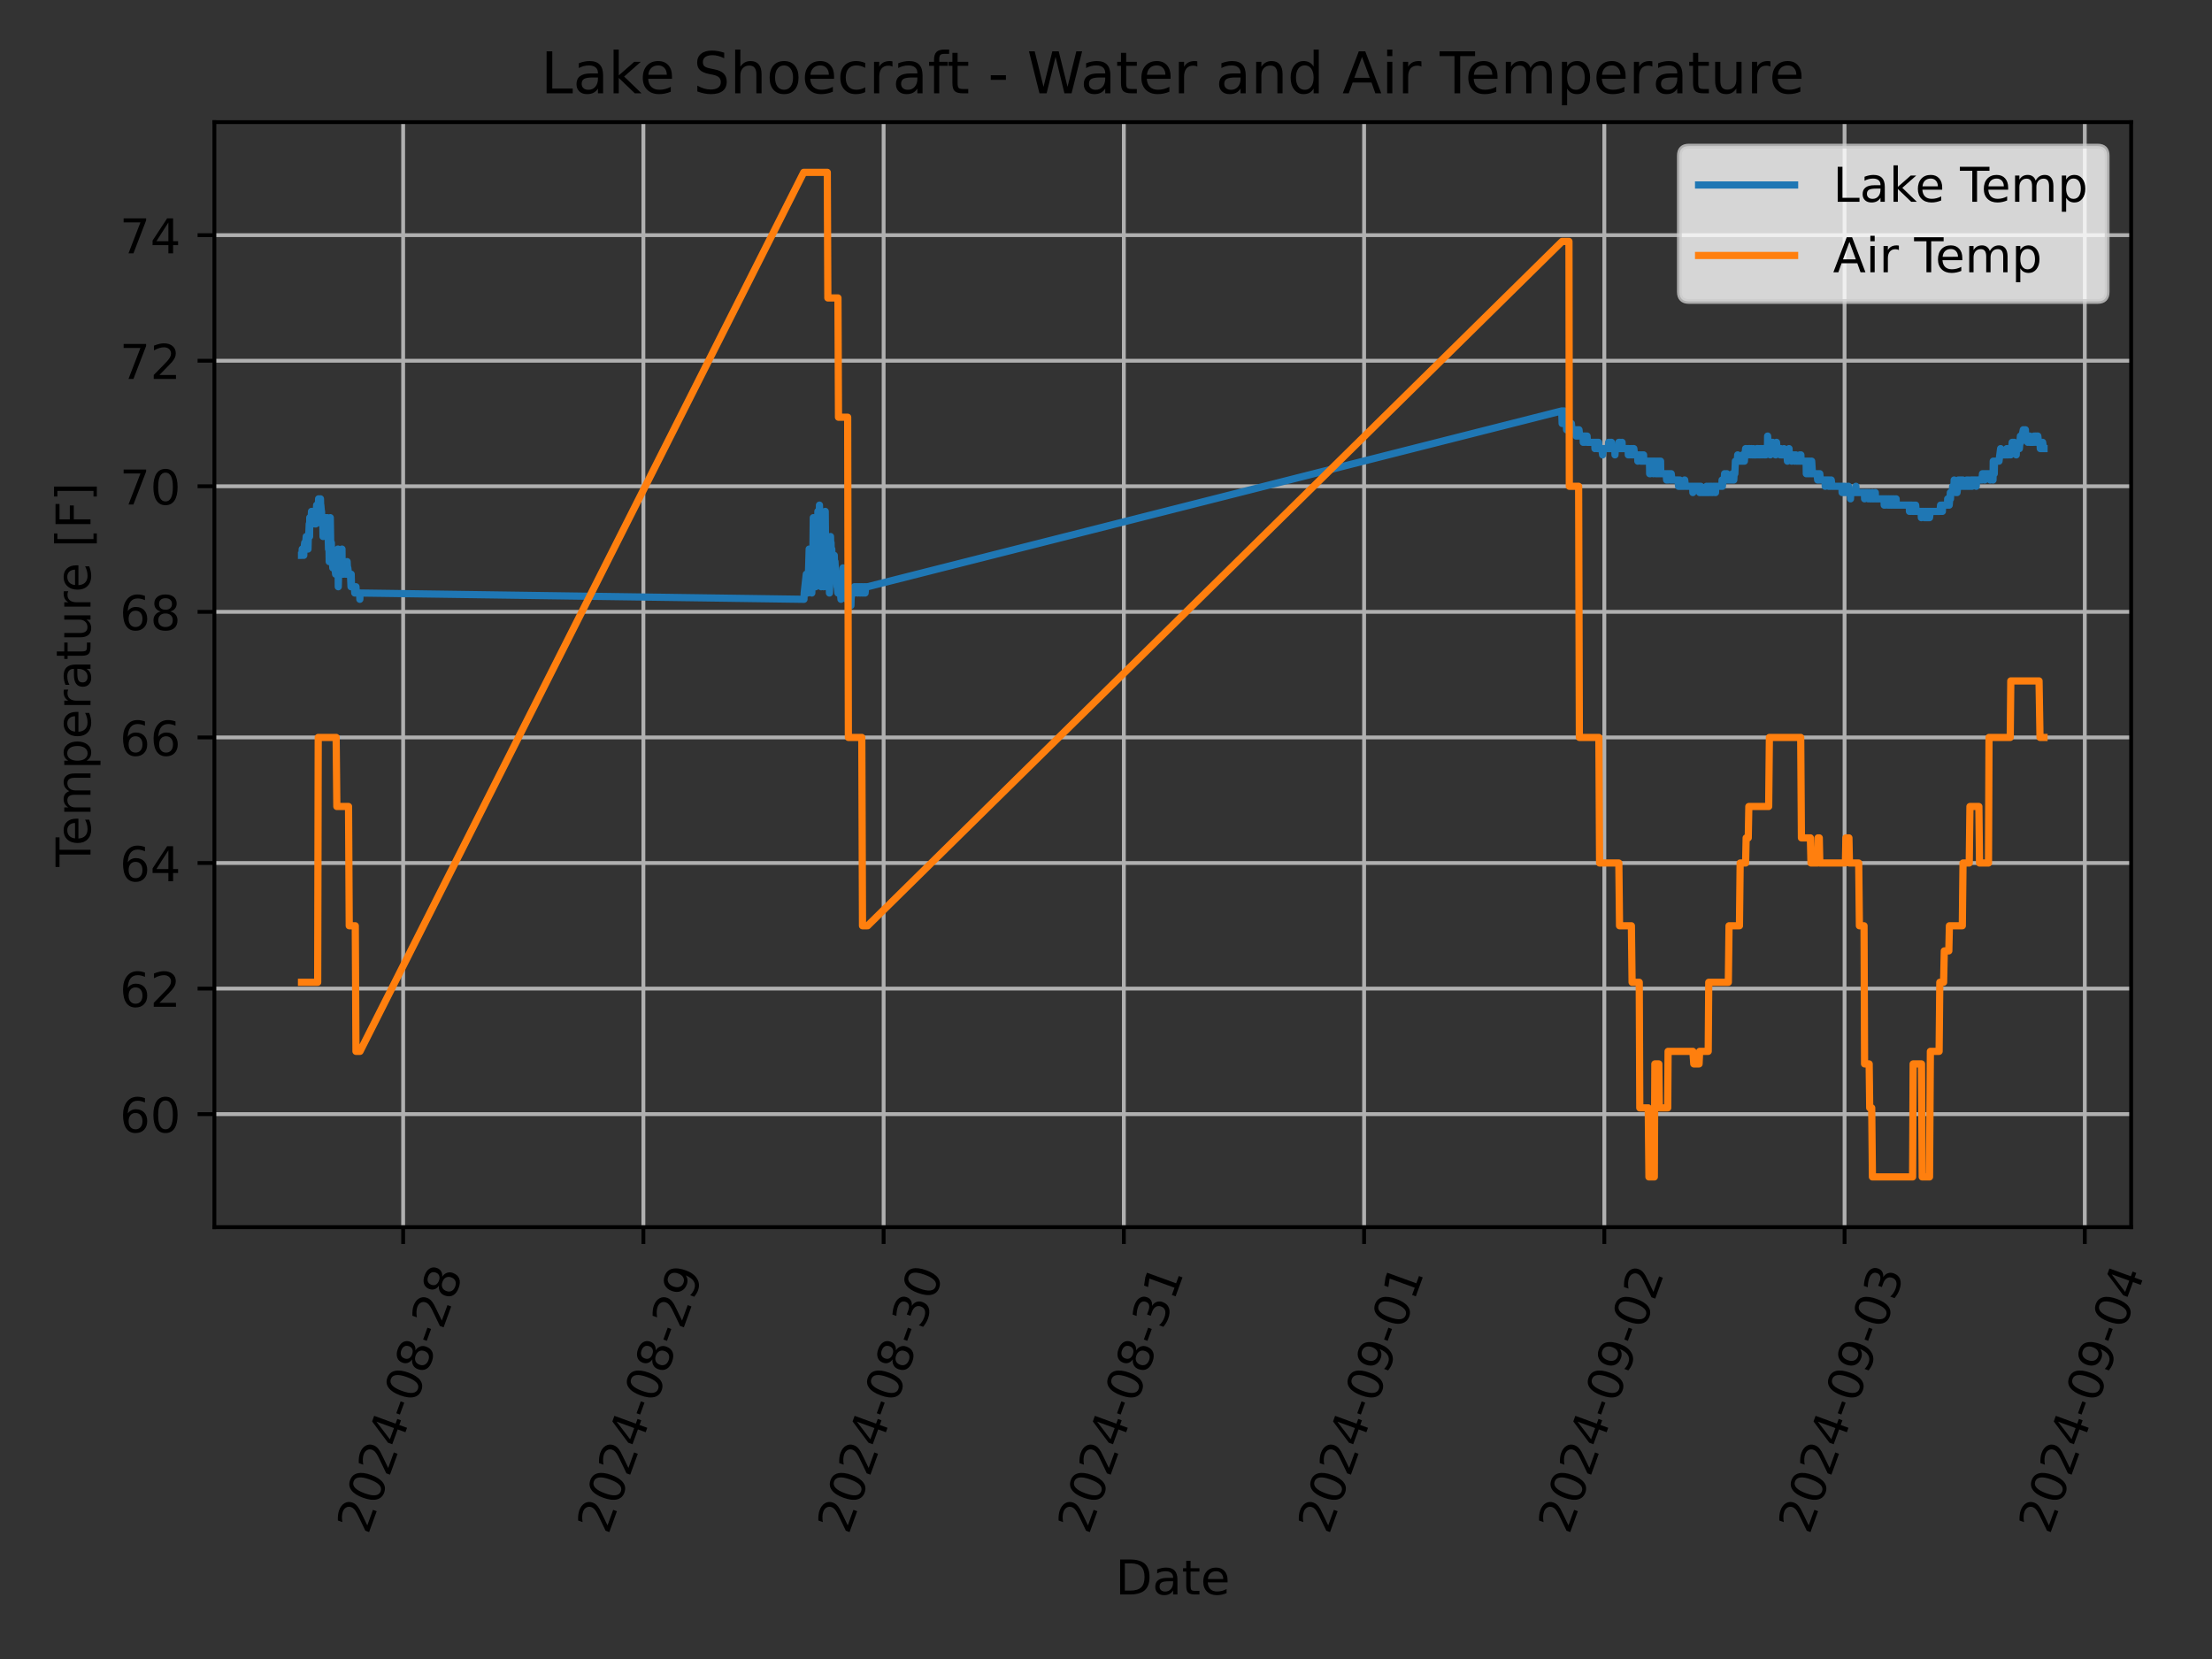 <?xml version="1.0" encoding="utf-8" standalone="no"?>
<!DOCTYPE svg PUBLIC "-//W3C//DTD SVG 1.1//EN"
  "http://www.w3.org/Graphics/SVG/1.1/DTD/svg11.dtd">
<!-- Created with matplotlib (https://matplotlib.org/) -->
<svg height="345.6pt" version="1.1" viewBox="0 0 460.8 345.6" width="460.8pt" xmlns="http://www.w3.org/2000/svg" xmlns:xlink="http://www.w3.org/1999/xlink">
 <rect x="0" y="0" width="460.8" height="345.6" fill="#333333" stroke="none"/>
 <defs>
  <style type="text/css">*{stroke-linecap:butt;stroke-linejoin:round;}</style>
 </defs>
 <g id="figure_1">
  <g id="patch_1">
   <path d="M 0 345.6 
L 460.8 345.6 
L 460.8 0 
L 0 0 
z
" style="fill:none;"/>
  </g>
  <g id="axes_1">
   <g id="patch_2">
    <path d="M 44.66 255.639 
L 443.957 255.639 
L 443.957 25.44 
L 44.66 25.44 
z
" style="fill:none;"/>
   </g>
   <g id="matplotlib.axis_1">
    <g id="xtick_1">
     <g id="line2d_1">
      <path clip-path="url(#pb7cb03a48a)" d="M 83.983 255.639 
L 83.983 25.44 
" style="fill:none;stroke:#b0b0b0;stroke-linecap:square;stroke-width:0.8;"/>
     </g>
     <g id="line2d_2">
      <defs>
       <path d="M 0 0 
L 0 3.5 
" id="m4ca4810afd" style="stroke:#000000;stroke-width:0.8;"/>
      </defs>
      <g>
       <use style="stroke:#000000;stroke-width:0.8;" x="83.983" xlink:href="#m4ca4810afd" y="255.639"/>
      </g>
     </g>
     <g id="text_1">
      <!-- 2024-08-28 -->
      <g transform="translate(76.637 319.848)rotate(-70)scale(0.1 -0.1)">
       <defs>
        <path d="M 19.188 8.297 
L 53.609 8.297 
L 53.609 0 
L 7.328 0 
L 7.328 8.297 
Q 12.938 14.109 22.625 23.891 
Q 32.328 33.688 34.812 36.531 
Q 39.547 41.844 41.422 45.531 
Q 43.312 49.219 43.312 52.781 
Q 43.312 58.594 39.234 62.25 
Q 35.156 65.922 28.609 65.922 
Q 23.969 65.922 18.812 64.312 
Q 13.672 62.703 7.812 59.422 
L 7.812 69.391 
Q 13.766 71.781 18.938 73 
Q 24.125 74.219 28.422 74.219 
Q 39.75 74.219 46.484 68.547 
Q 53.219 62.891 53.219 53.422 
Q 53.219 48.922 51.531 44.891 
Q 49.859 40.875 45.406 35.406 
Q 44.188 33.984 37.641 27.219 
Q 31.109 20.453 19.188 8.297 
z
" id="DejaVuSans-50"/>
        <path d="M 31.781 66.406 
Q 24.172 66.406 20.328 58.906 
Q 16.5 51.422 16.5 36.375 
Q 16.5 21.391 20.328 13.891 
Q 24.172 6.391 31.781 6.391 
Q 39.453 6.391 43.281 13.891 
Q 47.125 21.391 47.125 36.375 
Q 47.125 51.422 43.281 58.906 
Q 39.453 66.406 31.781 66.406 
z
M 31.781 74.219 
Q 44.047 74.219 50.516 64.516 
Q 56.984 54.828 56.984 36.375 
Q 56.984 17.969 50.516 8.266 
Q 44.047 -1.422 31.781 -1.422 
Q 19.531 -1.422 13.062 8.266 
Q 6.594 17.969 6.594 36.375 
Q 6.594 54.828 13.062 64.516 
Q 19.531 74.219 31.781 74.219 
z
" id="DejaVuSans-48"/>
        <path d="M 37.797 64.312 
L 12.891 25.391 
L 37.797 25.391 
z
M 35.203 72.906 
L 47.609 72.906 
L 47.609 25.391 
L 58.016 25.391 
L 58.016 17.188 
L 47.609 17.188 
L 47.609 0 
L 37.797 0 
L 37.797 17.188 
L 4.891 17.188 
L 4.891 26.703 
z
" id="DejaVuSans-52"/>
        <path d="M 4.891 31.391 
L 31.203 31.391 
L 31.203 23.391 
L 4.891 23.391 
z
" id="DejaVuSans-45"/>
        <path d="M 31.781 34.625 
Q 24.75 34.625 20.719 30.859 
Q 16.703 27.094 16.703 20.516 
Q 16.703 13.922 20.719 10.156 
Q 24.75 6.391 31.781 6.391 
Q 38.812 6.391 42.859 10.172 
Q 46.922 13.969 46.922 20.516 
Q 46.922 27.094 42.891 30.859 
Q 38.875 34.625 31.781 34.625 
z
M 21.922 38.812 
Q 15.578 40.375 12.031 44.719 
Q 8.5 49.078 8.5 55.328 
Q 8.5 64.062 14.719 69.141 
Q 20.953 74.219 31.781 74.219 
Q 42.672 74.219 48.875 69.141 
Q 55.078 64.062 55.078 55.328 
Q 55.078 49.078 51.531 44.719 
Q 48 40.375 41.703 38.812 
Q 48.828 37.156 52.797 32.312 
Q 56.781 27.484 56.781 20.516 
Q 56.781 9.906 50.312 4.234 
Q 43.844 -1.422 31.781 -1.422 
Q 19.734 -1.422 13.25 4.234 
Q 6.781 9.906 6.781 20.516 
Q 6.781 27.484 10.781 32.312 
Q 14.797 37.156 21.922 38.812 
z
M 18.312 54.391 
Q 18.312 48.734 21.844 45.562 
Q 25.391 42.391 31.781 42.391 
Q 38.141 42.391 41.719 45.562 
Q 45.312 48.734 45.312 54.391 
Q 45.312 60.062 41.719 63.234 
Q 38.141 66.406 31.781 66.406 
Q 25.391 66.406 21.844 63.234 
Q 18.312 60.062 18.312 54.391 
z
" id="DejaVuSans-56"/>
       </defs>
       <use xlink:href="#DejaVuSans-50"/>
       <use x="63.623" xlink:href="#DejaVuSans-48"/>
       <use x="127.246" xlink:href="#DejaVuSans-50"/>
       <use x="190.869" xlink:href="#DejaVuSans-52"/>
       <use x="254.492" xlink:href="#DejaVuSans-45"/>
       <use x="290.576" xlink:href="#DejaVuSans-48"/>
       <use x="354.199" xlink:href="#DejaVuSans-56"/>
       <use x="417.822" xlink:href="#DejaVuSans-45"/>
       <use x="453.906" xlink:href="#DejaVuSans-50"/>
       <use x="517.529" xlink:href="#DejaVuSans-56"/>
      </g>
     </g>
    </g>
    <g id="xtick_2">
     <g id="line2d_3">
      <path clip-path="url(#pb7cb03a48a)" d="M 134.028 255.639 
L 134.028 25.44 
" style="fill:none;stroke:#b0b0b0;stroke-linecap:square;stroke-width:0.8;"/>
     </g>
     <g id="line2d_4">
      <g>
       <use style="stroke:#000000;stroke-width:0.8;" x="134.028" xlink:href="#m4ca4810afd" y="255.639"/>
      </g>
     </g>
     <g id="text_2">
      <!-- 2024-08-29 -->
      <g transform="translate(126.683 319.848)rotate(-70)scale(0.1 -0.1)">
       <defs>
        <path d="M 10.984 1.516 
L 10.984 10.5 
Q 14.703 8.734 18.5 7.812 
Q 22.312 6.891 25.984 6.891 
Q 35.75 6.891 40.891 13.453 
Q 46.047 20.016 46.781 33.406 
Q 43.953 29.203 39.594 26.953 
Q 35.25 24.703 29.984 24.703 
Q 19.047 24.703 12.672 31.312 
Q 6.297 37.938 6.297 49.422 
Q 6.297 60.641 12.938 67.422 
Q 19.578 74.219 30.609 74.219 
Q 43.266 74.219 49.922 64.516 
Q 56.594 54.828 56.594 36.375 
Q 56.594 19.141 48.406 8.859 
Q 40.234 -1.422 26.422 -1.422 
Q 22.703 -1.422 18.891 -0.688 
Q 15.094 0.047 10.984 1.516 
z
M 30.609 32.422 
Q 37.25 32.422 41.125 36.953 
Q 45.016 41.5 45.016 49.422 
Q 45.016 57.281 41.125 61.844 
Q 37.25 66.406 30.609 66.406 
Q 23.969 66.406 20.094 61.844 
Q 16.219 57.281 16.219 49.422 
Q 16.219 41.5 20.094 36.953 
Q 23.969 32.422 30.609 32.422 
z
" id="DejaVuSans-57"/>
       </defs>
       <use xlink:href="#DejaVuSans-50"/>
       <use x="63.623" xlink:href="#DejaVuSans-48"/>
       <use x="127.246" xlink:href="#DejaVuSans-50"/>
       <use x="190.869" xlink:href="#DejaVuSans-52"/>
       <use x="254.492" xlink:href="#DejaVuSans-45"/>
       <use x="290.576" xlink:href="#DejaVuSans-48"/>
       <use x="354.199" xlink:href="#DejaVuSans-56"/>
       <use x="417.822" xlink:href="#DejaVuSans-45"/>
       <use x="453.906" xlink:href="#DejaVuSans-50"/>
       <use x="517.529" xlink:href="#DejaVuSans-57"/>
      </g>
     </g>
    </g>
    <g id="xtick_3">
     <g id="line2d_5">
      <path clip-path="url(#pb7cb03a48a)" d="M 184.074 255.639 
L 184.074 25.44 
" style="fill:none;stroke:#b0b0b0;stroke-linecap:square;stroke-width:0.8;"/>
     </g>
     <g id="line2d_6">
      <g>
       <use style="stroke:#000000;stroke-width:0.8;" x="184.074" xlink:href="#m4ca4810afd" y="255.639"/>
      </g>
     </g>
     <g id="text_3">
      <!-- 2024-08-30 -->
      <g transform="translate(176.728 319.848)rotate(-70)scale(0.1 -0.1)">
       <defs>
        <path d="M 40.578 39.312 
Q 47.656 37.797 51.625 33 
Q 55.609 28.219 55.609 21.188 
Q 55.609 10.406 48.188 4.484 
Q 40.766 -1.422 27.094 -1.422 
Q 22.516 -1.422 17.656 -0.516 
Q 12.797 0.391 7.625 2.203 
L 7.625 11.719 
Q 11.719 9.328 16.594 8.109 
Q 21.484 6.891 26.812 6.891 
Q 36.078 6.891 40.938 10.547 
Q 45.797 14.203 45.797 21.188 
Q 45.797 27.641 41.281 31.266 
Q 36.766 34.906 28.719 34.906 
L 20.219 34.906 
L 20.219 43.016 
L 29.109 43.016 
Q 36.375 43.016 40.234 45.922 
Q 44.094 48.828 44.094 54.297 
Q 44.094 59.906 40.109 62.906 
Q 36.141 65.922 28.719 65.922 
Q 24.656 65.922 20.016 65.031 
Q 15.375 64.156 9.812 62.312 
L 9.812 71.094 
Q 15.438 72.656 20.344 73.438 
Q 25.25 74.219 29.594 74.219 
Q 40.828 74.219 47.359 69.109 
Q 53.906 64.016 53.906 55.328 
Q 53.906 49.266 50.438 45.094 
Q 46.969 40.922 40.578 39.312 
z
" id="DejaVuSans-51"/>
       </defs>
       <use xlink:href="#DejaVuSans-50"/>
       <use x="63.623" xlink:href="#DejaVuSans-48"/>
       <use x="127.246" xlink:href="#DejaVuSans-50"/>
       <use x="190.869" xlink:href="#DejaVuSans-52"/>
       <use x="254.492" xlink:href="#DejaVuSans-45"/>
       <use x="290.576" xlink:href="#DejaVuSans-48"/>
       <use x="354.199" xlink:href="#DejaVuSans-56"/>
       <use x="417.822" xlink:href="#DejaVuSans-45"/>
       <use x="453.906" xlink:href="#DejaVuSans-51"/>
       <use x="517.529" xlink:href="#DejaVuSans-48"/>
      </g>
     </g>
    </g>
    <g id="xtick_4">
     <g id="line2d_7">
      <path clip-path="url(#pb7cb03a48a)" d="M 234.119 255.639 
L 234.119 25.44 
" style="fill:none;stroke:#b0b0b0;stroke-linecap:square;stroke-width:0.8;"/>
     </g>
     <g id="line2d_8">
      <g>
       <use style="stroke:#000000;stroke-width:0.8;" x="234.119" xlink:href="#m4ca4810afd" y="255.639"/>
      </g>
     </g>
     <g id="text_4">
      <!-- 2024-08-31 -->
      <g transform="translate(226.774 319.848)rotate(-70)scale(0.1 -0.1)">
       <defs>
        <path d="M 12.406 8.297 
L 28.516 8.297 
L 28.516 63.922 
L 10.984 60.406 
L 10.984 69.391 
L 28.422 72.906 
L 38.281 72.906 
L 38.281 8.297 
L 54.391 8.297 
L 54.391 0 
L 12.406 0 
z
" id="DejaVuSans-49"/>
       </defs>
       <use xlink:href="#DejaVuSans-50"/>
       <use x="63.623" xlink:href="#DejaVuSans-48"/>
       <use x="127.246" xlink:href="#DejaVuSans-50"/>
       <use x="190.869" xlink:href="#DejaVuSans-52"/>
       <use x="254.492" xlink:href="#DejaVuSans-45"/>
       <use x="290.576" xlink:href="#DejaVuSans-48"/>
       <use x="354.199" xlink:href="#DejaVuSans-56"/>
       <use x="417.822" xlink:href="#DejaVuSans-45"/>
       <use x="453.906" xlink:href="#DejaVuSans-51"/>
       <use x="517.529" xlink:href="#DejaVuSans-49"/>
      </g>
     </g>
    </g>
    <g id="xtick_5">
     <g id="line2d_9">
      <path clip-path="url(#pb7cb03a48a)" d="M 284.165 255.639 
L 284.165 25.44 
" style="fill:none;stroke:#b0b0b0;stroke-linecap:square;stroke-width:0.8;"/>
     </g>
     <g id="line2d_10">
      <g>
       <use style="stroke:#000000;stroke-width:0.8;" x="284.165" xlink:href="#m4ca4810afd" y="255.639"/>
      </g>
     </g>
     <g id="text_5">
      <!-- 2024-09-01 -->
      <g transform="translate(276.82 319.848)rotate(-70)scale(0.1 -0.1)">
       <use xlink:href="#DejaVuSans-50"/>
       <use x="63.623" xlink:href="#DejaVuSans-48"/>
       <use x="127.246" xlink:href="#DejaVuSans-50"/>
       <use x="190.869" xlink:href="#DejaVuSans-52"/>
       <use x="254.492" xlink:href="#DejaVuSans-45"/>
       <use x="290.576" xlink:href="#DejaVuSans-48"/>
       <use x="354.199" xlink:href="#DejaVuSans-57"/>
       <use x="417.822" xlink:href="#DejaVuSans-45"/>
       <use x="453.906" xlink:href="#DejaVuSans-48"/>
       <use x="517.529" xlink:href="#DejaVuSans-49"/>
      </g>
     </g>
    </g>
    <g id="xtick_6">
     <g id="line2d_11">
      <path clip-path="url(#pb7cb03a48a)" d="M 334.21 255.639 
L 334.21 25.44 
" style="fill:none;stroke:#b0b0b0;stroke-linecap:square;stroke-width:0.8;"/>
     </g>
     <g id="line2d_12">
      <g>
       <use style="stroke:#000000;stroke-width:0.8;" x="334.21" xlink:href="#m4ca4810afd" y="255.639"/>
      </g>
     </g>
     <g id="text_6">
      <!-- 2024-09-02 -->
      <g transform="translate(326.865 319.848)rotate(-70)scale(0.1 -0.1)">
       <use xlink:href="#DejaVuSans-50"/>
       <use x="63.623" xlink:href="#DejaVuSans-48"/>
       <use x="127.246" xlink:href="#DejaVuSans-50"/>
       <use x="190.869" xlink:href="#DejaVuSans-52"/>
       <use x="254.492" xlink:href="#DejaVuSans-45"/>
       <use x="290.576" xlink:href="#DejaVuSans-48"/>
       <use x="354.199" xlink:href="#DejaVuSans-57"/>
       <use x="417.822" xlink:href="#DejaVuSans-45"/>
       <use x="453.906" xlink:href="#DejaVuSans-48"/>
       <use x="517.529" xlink:href="#DejaVuSans-50"/>
      </g>
     </g>
    </g>
    <g id="xtick_7">
     <g id="line2d_13">
      <path clip-path="url(#pb7cb03a48a)" d="M 384.256 255.639 
L 384.256 25.44 
" style="fill:none;stroke:#b0b0b0;stroke-linecap:square;stroke-width:0.8;"/>
     </g>
     <g id="line2d_14">
      <g>
       <use style="stroke:#000000;stroke-width:0.8;" x="384.256" xlink:href="#m4ca4810afd" y="255.639"/>
      </g>
     </g>
     <g id="text_7">
      <!-- 2024-09-03 -->
      <g transform="translate(376.911 319.848)rotate(-70)scale(0.1 -0.1)">
       <use xlink:href="#DejaVuSans-50"/>
       <use x="63.623" xlink:href="#DejaVuSans-48"/>
       <use x="127.246" xlink:href="#DejaVuSans-50"/>
       <use x="190.869" xlink:href="#DejaVuSans-52"/>
       <use x="254.492" xlink:href="#DejaVuSans-45"/>
       <use x="290.576" xlink:href="#DejaVuSans-48"/>
       <use x="354.199" xlink:href="#DejaVuSans-57"/>
       <use x="417.822" xlink:href="#DejaVuSans-45"/>
       <use x="453.906" xlink:href="#DejaVuSans-48"/>
       <use x="517.529" xlink:href="#DejaVuSans-51"/>
      </g>
     </g>
    </g>
    <g id="xtick_8">
     <g id="line2d_15">
      <path clip-path="url(#pb7cb03a48a)" d="M 434.302 255.639 
L 434.302 25.44 
" style="fill:none;stroke:#b0b0b0;stroke-linecap:square;stroke-width:0.8;"/>
     </g>
     <g id="line2d_16">
      <g>
       <use style="stroke:#000000;stroke-width:0.8;" x="434.302" xlink:href="#m4ca4810afd" y="255.639"/>
      </g>
     </g>
     <g id="text_8">
      <!-- 2024-09-04 -->
      <g transform="translate(426.956 319.848)rotate(-70)scale(0.1 -0.1)">
       <use xlink:href="#DejaVuSans-50"/>
       <use x="63.623" xlink:href="#DejaVuSans-48"/>
       <use x="127.246" xlink:href="#DejaVuSans-50"/>
       <use x="190.869" xlink:href="#DejaVuSans-52"/>
       <use x="254.492" xlink:href="#DejaVuSans-45"/>
       <use x="290.576" xlink:href="#DejaVuSans-48"/>
       <use x="354.199" xlink:href="#DejaVuSans-57"/>
       <use x="417.822" xlink:href="#DejaVuSans-45"/>
       <use x="453.906" xlink:href="#DejaVuSans-48"/>
       <use x="517.529" xlink:href="#DejaVuSans-52"/>
      </g>
     </g>
    </g>
    <g id="text_9">
     <!-- Date -->
     <g transform="translate(232.358 332.158)scale(0.1 -0.1)">
      <defs>
       <path d="M 19.672 64.797 
L 19.672 8.109 
L 31.594 8.109 
Q 46.688 8.109 53.688 14.938 
Q 60.688 21.781 60.688 36.531 
Q 60.688 51.172 53.688 57.984 
Q 46.688 64.797 31.594 64.797 
z
M 9.812 72.906 
L 30.078 72.906 
Q 51.266 72.906 61.172 64.094 
Q 71.094 55.281 71.094 36.531 
Q 71.094 17.672 61.125 8.828 
Q 51.172 0 30.078 0 
L 9.812 0 
z
" id="DejaVuSans-68"/>
       <path d="M 34.281 27.484 
Q 23.391 27.484 19.188 25 
Q 14.984 22.516 14.984 16.5 
Q 14.984 11.719 18.141 8.906 
Q 21.297 6.109 26.703 6.109 
Q 34.188 6.109 38.703 11.406 
Q 43.219 16.703 43.219 25.484 
L 43.219 27.484 
z
M 52.203 31.203 
L 52.203 0 
L 43.219 0 
L 43.219 8.297 
Q 40.141 3.328 35.547 0.953 
Q 30.953 -1.422 24.312 -1.422 
Q 15.922 -1.422 10.953 3.297 
Q 6 8.016 6 15.922 
Q 6 25.141 12.172 29.828 
Q 18.359 34.516 30.609 34.516 
L 43.219 34.516 
L 43.219 35.406 
Q 43.219 41.609 39.141 45 
Q 35.062 48.391 27.688 48.391 
Q 23 48.391 18.547 47.266 
Q 14.109 46.141 10.016 43.891 
L 10.016 52.203 
Q 14.938 54.109 19.578 55.047 
Q 24.219 56 28.609 56 
Q 40.484 56 46.344 49.844 
Q 52.203 43.703 52.203 31.203 
z
" id="DejaVuSans-97"/>
       <path d="M 18.312 70.219 
L 18.312 54.688 
L 36.812 54.688 
L 36.812 47.703 
L 18.312 47.703 
L 18.312 18.016 
Q 18.312 11.328 20.141 9.422 
Q 21.969 7.516 27.594 7.516 
L 36.812 7.516 
L 36.812 0 
L 27.594 0 
Q 17.188 0 13.234 3.875 
Q 9.281 7.766 9.281 18.016 
L 9.281 47.703 
L 2.688 47.703 
L 2.688 54.688 
L 9.281 54.688 
L 9.281 70.219 
z
" id="DejaVuSans-116"/>
       <path d="M 56.203 29.594 
L 56.203 25.203 
L 14.891 25.203 
Q 15.484 15.922 20.484 11.062 
Q 25.484 6.203 34.422 6.203 
Q 39.594 6.203 44.453 7.469 
Q 49.312 8.734 54.109 11.281 
L 54.109 2.781 
Q 49.266 0.734 44.188 -0.344 
Q 39.109 -1.422 33.891 -1.422 
Q 20.797 -1.422 13.156 6.188 
Q 5.516 13.812 5.516 26.812 
Q 5.516 40.234 12.766 48.109 
Q 20.016 56 32.328 56 
Q 43.359 56 49.781 48.891 
Q 56.203 41.797 56.203 29.594 
z
M 47.219 32.234 
Q 47.125 39.594 43.094 43.984 
Q 39.062 48.391 32.422 48.391 
Q 24.906 48.391 20.391 44.141 
Q 15.875 39.891 15.188 32.172 
z
" id="DejaVuSans-101"/>
      </defs>
      <use xlink:href="#DejaVuSans-68"/>
      <use x="77.002" xlink:href="#DejaVuSans-97"/>
      <use x="138.281" xlink:href="#DejaVuSans-116"/>
      <use x="177.49" xlink:href="#DejaVuSans-101"/>
     </g>
    </g>
   </g>
   <g id="matplotlib.axis_2">
    <g id="ytick_1">
     <g id="line2d_17">
      <path clip-path="url(#pb7cb03a48a)" d="M 44.66 232.096 
L 443.957 232.096 
" style="fill:none;stroke:#b0b0b0;stroke-linecap:square;stroke-width:0.8;"/>
     </g>
     <g id="line2d_18">
      <defs>
       <path d="M 0 0 
L -3.5 0 
" id="m8810e653d8" style="stroke:#000000;stroke-width:0.8;"/>
      </defs>
      <g>
       <use style="stroke:#000000;stroke-width:0.8;" x="44.66" xlink:href="#m8810e653d8" y="232.096"/>
      </g>
     </g>
     <g id="text_10">
      <!-- 60 -->
      <g transform="translate(24.935 235.895)scale(0.1 -0.1)">
       <defs>
        <path d="M 33.016 40.375 
Q 26.375 40.375 22.484 35.828 
Q 18.609 31.297 18.609 23.391 
Q 18.609 15.531 22.484 10.953 
Q 26.375 6.391 33.016 6.391 
Q 39.656 6.391 43.531 10.953 
Q 47.406 15.531 47.406 23.391 
Q 47.406 31.297 43.531 35.828 
Q 39.656 40.375 33.016 40.375 
z
M 52.594 71.297 
L 52.594 62.312 
Q 48.875 64.062 45.094 64.984 
Q 41.312 65.922 37.594 65.922 
Q 27.828 65.922 22.672 59.328 
Q 17.531 52.734 16.797 39.406 
Q 19.672 43.656 24.016 45.922 
Q 28.375 48.188 33.594 48.188 
Q 44.578 48.188 50.953 41.516 
Q 57.328 34.859 57.328 23.391 
Q 57.328 12.156 50.688 5.359 
Q 44.047 -1.422 33.016 -1.422 
Q 20.359 -1.422 13.672 8.266 
Q 6.984 17.969 6.984 36.375 
Q 6.984 53.656 15.188 63.938 
Q 23.391 74.219 37.203 74.219 
Q 40.922 74.219 44.703 73.484 
Q 48.484 72.75 52.594 71.297 
z
" id="DejaVuSans-54"/>
       </defs>
       <use xlink:href="#DejaVuSans-54"/>
       <use x="63.623" xlink:href="#DejaVuSans-48"/>
      </g>
     </g>
    </g>
    <g id="ytick_2">
     <g id="line2d_19">
      <path clip-path="url(#pb7cb03a48a)" d="M 44.66 205.937 
L 443.957 205.937 
" style="fill:none;stroke:#b0b0b0;stroke-linecap:square;stroke-width:0.8;"/>
     </g>
     <g id="line2d_20">
      <g>
       <use style="stroke:#000000;stroke-width:0.8;" x="44.66" xlink:href="#m8810e653d8" y="205.937"/>
      </g>
     </g>
     <g id="text_11">
      <!-- 62 -->
      <g transform="translate(24.935 209.736)scale(0.1 -0.1)">
       <use xlink:href="#DejaVuSans-54"/>
       <use x="63.623" xlink:href="#DejaVuSans-50"/>
      </g>
     </g>
    </g>
    <g id="ytick_3">
     <g id="line2d_21">
      <path clip-path="url(#pb7cb03a48a)" d="M 44.66 179.778 
L 443.957 179.778 
" style="fill:none;stroke:#b0b0b0;stroke-linecap:square;stroke-width:0.8;"/>
     </g>
     <g id="line2d_22">
      <g>
       <use style="stroke:#000000;stroke-width:0.8;" x="44.66" xlink:href="#m8810e653d8" y="179.778"/>
      </g>
     </g>
     <g id="text_12">
      <!-- 64 -->
      <g transform="translate(24.935 183.577)scale(0.1 -0.1)">
       <use xlink:href="#DejaVuSans-54"/>
       <use x="63.623" xlink:href="#DejaVuSans-52"/>
      </g>
     </g>
    </g>
    <g id="ytick_4">
     <g id="line2d_23">
      <path clip-path="url(#pb7cb03a48a)" d="M 44.66 153.619 
L 443.957 153.619 
" style="fill:none;stroke:#b0b0b0;stroke-linecap:square;stroke-width:0.8;"/>
     </g>
     <g id="line2d_24">
      <g>
       <use style="stroke:#000000;stroke-width:0.8;" x="44.66" xlink:href="#m8810e653d8" y="153.619"/>
      </g>
     </g>
     <g id="text_13">
      <!-- 66 -->
      <g transform="translate(24.935 157.418)scale(0.1 -0.1)">
       <use xlink:href="#DejaVuSans-54"/>
       <use x="63.623" xlink:href="#DejaVuSans-54"/>
      </g>
     </g>
    </g>
    <g id="ytick_5">
     <g id="line2d_25">
      <path clip-path="url(#pb7cb03a48a)" d="M 44.66 127.46 
L 443.957 127.46 
" style="fill:none;stroke:#b0b0b0;stroke-linecap:square;stroke-width:0.8;"/>
     </g>
     <g id="line2d_26">
      <g>
       <use style="stroke:#000000;stroke-width:0.8;" x="44.66" xlink:href="#m8810e653d8" y="127.46"/>
      </g>
     </g>
     <g id="text_14">
      <!-- 68 -->
      <g transform="translate(24.935 131.259)scale(0.1 -0.1)">
       <use xlink:href="#DejaVuSans-54"/>
       <use x="63.623" xlink:href="#DejaVuSans-56"/>
      </g>
     </g>
    </g>
    <g id="ytick_6">
     <g id="line2d_27">
      <path clip-path="url(#pb7cb03a48a)" d="M 44.66 101.301 
L 443.957 101.301 
" style="fill:none;stroke:#b0b0b0;stroke-linecap:square;stroke-width:0.8;"/>
     </g>
     <g id="line2d_28">
      <g>
       <use style="stroke:#000000;stroke-width:0.8;" x="44.66" xlink:href="#m8810e653d8" y="101.301"/>
      </g>
     </g>
     <g id="text_15">
      <!-- 70 -->
      <g transform="translate(24.935 105.1)scale(0.1 -0.1)">
       <defs>
        <path d="M 8.203 72.906 
L 55.078 72.906 
L 55.078 68.703 
L 28.609 0 
L 18.312 0 
L 43.219 64.594 
L 8.203 64.594 
z
" id="DejaVuSans-55"/>
       </defs>
       <use xlink:href="#DejaVuSans-55"/>
       <use x="63.623" xlink:href="#DejaVuSans-48"/>
      </g>
     </g>
    </g>
    <g id="ytick_7">
     <g id="line2d_29">
      <path clip-path="url(#pb7cb03a48a)" d="M 44.66 75.142 
L 443.957 75.142 
" style="fill:none;stroke:#b0b0b0;stroke-linecap:square;stroke-width:0.8;"/>
     </g>
     <g id="line2d_30">
      <g>
       <use style="stroke:#000000;stroke-width:0.8;" x="44.66" xlink:href="#m8810e653d8" y="75.142"/>
      </g>
     </g>
     <g id="text_16">
      <!-- 72 -->
      <g transform="translate(24.935 78.941)scale(0.1 -0.1)">
       <use xlink:href="#DejaVuSans-55"/>
       <use x="63.623" xlink:href="#DejaVuSans-50"/>
      </g>
     </g>
    </g>
    <g id="ytick_8">
     <g id="line2d_31">
      <path clip-path="url(#pb7cb03a48a)" d="M 44.66 48.983 
L 443.957 48.983 
" style="fill:none;stroke:#b0b0b0;stroke-linecap:square;stroke-width:0.8;"/>
     </g>
     <g id="line2d_32">
      <g>
       <use style="stroke:#000000;stroke-width:0.8;" x="44.66" xlink:href="#m8810e653d8" y="48.983"/>
      </g>
     </g>
     <g id="text_17">
      <!-- 74 -->
      <g transform="translate(24.935 52.782)scale(0.1 -0.1)">
       <use xlink:href="#DejaVuSans-55"/>
       <use x="63.623" xlink:href="#DejaVuSans-52"/>
      </g>
     </g>
    </g>
    <g id="text_18">
     <!-- Temperature [F] -->
     <g transform="translate(18.855 180.575)rotate(-90)scale(0.1 -0.1)">
      <defs>
       <path d="M -0.297 72.906 
L 61.375 72.906 
L 61.375 64.594 
L 35.5 64.594 
L 35.5 0 
L 25.594 0 
L 25.594 64.594 
L -0.297 64.594 
z
" id="DejaVuSans-84"/>
       <path d="M 52 44.188 
Q 55.375 50.25 60.062 53.125 
Q 64.75 56 71.094 56 
Q 79.641 56 84.281 50.016 
Q 88.922 44.047 88.922 33.016 
L 88.922 0 
L 79.891 0 
L 79.891 32.719 
Q 79.891 40.578 77.094 44.375 
Q 74.312 48.188 68.609 48.188 
Q 61.625 48.188 57.562 43.547 
Q 53.516 38.922 53.516 30.906 
L 53.516 0 
L 44.484 0 
L 44.484 32.719 
Q 44.484 40.625 41.703 44.406 
Q 38.922 48.188 33.109 48.188 
Q 26.219 48.188 22.156 43.531 
Q 18.109 38.875 18.109 30.906 
L 18.109 0 
L 9.078 0 
L 9.078 54.688 
L 18.109 54.688 
L 18.109 46.188 
Q 21.188 51.219 25.484 53.609 
Q 29.781 56 35.688 56 
Q 41.656 56 45.828 52.969 
Q 50 49.953 52 44.188 
z
" id="DejaVuSans-109"/>
       <path d="M 18.109 8.203 
L 18.109 -20.797 
L 9.078 -20.797 
L 9.078 54.688 
L 18.109 54.688 
L 18.109 46.391 
Q 20.953 51.266 25.266 53.625 
Q 29.594 56 35.594 56 
Q 45.562 56 51.781 48.094 
Q 58.016 40.188 58.016 27.297 
Q 58.016 14.406 51.781 6.484 
Q 45.562 -1.422 35.594 -1.422 
Q 29.594 -1.422 25.266 0.953 
Q 20.953 3.328 18.109 8.203 
z
M 48.688 27.297 
Q 48.688 37.203 44.609 42.844 
Q 40.531 48.484 33.406 48.484 
Q 26.266 48.484 22.188 42.844 
Q 18.109 37.203 18.109 27.297 
Q 18.109 17.391 22.188 11.75 
Q 26.266 6.109 33.406 6.109 
Q 40.531 6.109 44.609 11.75 
Q 48.688 17.391 48.688 27.297 
z
" id="DejaVuSans-112"/>
       <path d="M 41.109 46.297 
Q 39.594 47.172 37.812 47.578 
Q 36.031 48 33.891 48 
Q 26.266 48 22.188 43.047 
Q 18.109 38.094 18.109 28.812 
L 18.109 0 
L 9.078 0 
L 9.078 54.688 
L 18.109 54.688 
L 18.109 46.188 
Q 20.953 51.172 25.484 53.578 
Q 30.031 56 36.531 56 
Q 37.453 56 38.578 55.875 
Q 39.703 55.766 41.062 55.516 
z
" id="DejaVuSans-114"/>
       <path d="M 8.5 21.578 
L 8.5 54.688 
L 17.484 54.688 
L 17.484 21.922 
Q 17.484 14.156 20.5 10.266 
Q 23.531 6.391 29.594 6.391 
Q 36.859 6.391 41.078 11.031 
Q 45.312 15.672 45.312 23.688 
L 45.312 54.688 
L 54.297 54.688 
L 54.297 0 
L 45.312 0 
L 45.312 8.406 
Q 42.047 3.422 37.719 1 
Q 33.406 -1.422 27.688 -1.422 
Q 18.266 -1.422 13.375 4.438 
Q 8.5 10.297 8.5 21.578 
z
M 31.109 56 
z
" id="DejaVuSans-117"/>
       <path id="DejaVuSans-32"/>
       <path d="M 8.594 75.984 
L 29.297 75.984 
L 29.297 69 
L 17.578 69 
L 17.578 -6.203 
L 29.297 -6.203 
L 29.297 -13.188 
L 8.594 -13.188 
z
" id="DejaVuSans-91"/>
       <path d="M 9.812 72.906 
L 51.703 72.906 
L 51.703 64.594 
L 19.672 64.594 
L 19.672 43.109 
L 48.578 43.109 
L 48.578 34.812 
L 19.672 34.812 
L 19.672 0 
L 9.812 0 
z
" id="DejaVuSans-70"/>
       <path d="M 30.422 75.984 
L 30.422 -13.188 
L 9.719 -13.188 
L 9.719 -6.203 
L 21.391 -6.203 
L 21.391 69 
L 9.719 69 
L 9.719 75.984 
z
" id="DejaVuSans-93"/>
      </defs>
      <use xlink:href="#DejaVuSans-84"/>
      <use x="44.084" xlink:href="#DejaVuSans-101"/>
      <use x="105.607" xlink:href="#DejaVuSans-109"/>
      <use x="203.02" xlink:href="#DejaVuSans-112"/>
      <use x="266.496" xlink:href="#DejaVuSans-101"/>
      <use x="328.02" xlink:href="#DejaVuSans-114"/>
      <use x="369.133" xlink:href="#DejaVuSans-97"/>
      <use x="430.412" xlink:href="#DejaVuSans-116"/>
      <use x="469.621" xlink:href="#DejaVuSans-117"/>
      <use x="533" xlink:href="#DejaVuSans-114"/>
      <use x="571.863" xlink:href="#DejaVuSans-101"/>
      <use x="633.387" xlink:href="#DejaVuSans-32"/>
      <use x="665.174" xlink:href="#DejaVuSans-91"/>
      <use x="704.188" xlink:href="#DejaVuSans-70"/>
      <use x="761.707" xlink:href="#DejaVuSans-93"/>
     </g>
    </g>
   </g>
   <g id="line2d_33">
    <path clip-path="url(#pb7cb03a48a)" d="M 62.81 115.688 
L 62.886 115.688 
L 62.958 114.38 
L 62.995 115.688 
L 63.031 115.688 
L 63.175 114.38 
L 63.247 114.38 
L 63.284 115.688 
L 63.32 114.38 
L 63.465 113.072 
L 63.684 113.072 
L 63.794 111.765 
L 63.906 113.072 
L 63.941 113.072 
L 64.014 114.38 
L 64.05 113.072 
L 64.125 111.765 
L 64.161 114.38 
L 64.233 111.765 
L 64.308 111.765 
L 64.418 109.149 
L 64.455 109.149 
L 64.491 111.765 
L 64.528 107.841 
L 64.564 107.841 
L 64.601 109.149 
L 64.674 107.841 
L 64.819 107.841 
L 64.893 106.533 
L 64.93 107.841 
L 64.967 107.841 
L 65.004 106.533 
L 65.04 109.149 
L 65.149 109.149 
L 65.223 106.533 
L 65.261 107.841 
L 65.335 106.533 
L 65.371 107.841 
L 65.516 107.841 
L 65.664 109.149 
L 65.774 109.149 
L 65.96 105.225 
L 66.105 106.533 
L 66.143 107.841 
L 66.292 105.225 
L 66.33 105.225 
L 66.368 103.917 
L 66.44 105.225 
L 66.477 106.533 
L 66.537 105.225 
L 66.685 105.225 
L 66.76 103.917 
L 66.796 105.225 
L 66.835 105.225 
L 66.948 106.533 
L 66.984 106.533 
L 67.021 109.149 
L 67.096 107.841 
L 67.173 109.149 
L 67.254 109.149 
L 67.29 111.765 
L 67.364 109.149 
L 67.473 109.149 
L 67.509 107.841 
L 67.581 109.149 
L 67.62 107.841 
L 67.657 109.149 
L 67.694 109.149 
L 67.804 107.841 
L 67.879 111.765 
L 67.988 107.841 
L 68.067 111.765 
L 68.103 109.149 
L 68.139 109.149 
L 68.175 111.765 
L 68.211 107.841 
L 68.247 109.149 
L 68.284 109.149 
L 68.431 114.38 
L 68.505 109.149 
L 68.541 114.38 
L 68.579 116.996 
L 68.617 113.072 
L 68.805 107.841 
L 68.953 116.996 
L 69.028 113.072 
L 69.065 115.688 
L 69.142 116.996 
L 69.213 115.688 
L 69.249 116.996 
L 69.326 118.304 
L 69.363 116.996 
L 69.435 118.304 
L 69.766 118.304 
L 69.913 119.612 
L 70.024 118.304 
L 70.097 119.612 
L 70.133 118.304 
L 70.169 116.996 
L 70.206 119.612 
L 70.282 119.612 
L 70.392 114.38 
L 70.43 118.304 
L 70.468 122.228 
L 70.54 119.612 
L 70.652 119.612 
L 70.728 115.688 
L 70.764 119.612 
L 70.838 115.688 
L 70.875 115.688 
L 71.022 116.996 
L 71.096 116.996 
L 71.132 115.688 
L 71.168 116.996 
L 71.206 118.304 
L 71.242 114.38 
L 71.279 118.304 
L 71.353 119.612 
L 71.428 116.996 
L 71.464 118.304 
L 71.5 118.304 
L 71.535 116.996 
L 71.572 119.612 
L 71.609 119.612 
L 71.646 116.996 
L 71.718 118.304 
L 71.903 118.304 
L 72.017 119.612 
L 72.126 118.304 
L 72.241 119.612 
L 72.315 116.996 
L 72.387 118.304 
L 72.461 118.304 
L 72.607 119.612 
L 73.009 119.612 
L 73.12 122.228 
L 73.157 119.612 
L 73.23 122.228 
L 73.825 122.228 
L 73.902 123.536 
L 74.012 122.228 
L 74.121 123.536 
L 74.157 122.228 
L 74.23 123.536 
L 74.927 123.536 
L 74.963 124.844 
L 74.999 123.536 
L 167.485 124.844 
L 167.523 123.536 
L 167.96 119.612 
L 167.997 123.536 
L 168.073 122.228 
L 168.15 123.536 
L 168.187 119.612 
L 168.276 123.536 
L 168.449 118.304 
L 168.563 114.38 
L 168.721 119.612 
L 168.756 118.304 
L 168.924 122.228 
L 169.078 122.228 
L 169.114 123.536 
L 169.264 118.304 
L 169.304 118.304 
L 169.421 107.841 
L 169.526 118.304 
L 169.562 115.688 
L 169.68 119.612 
L 169.722 116.996 
L 169.795 118.304 
L 169.923 122.228 
L 170.042 118.304 
L 170.159 119.612 
L 170.195 119.612 
L 170.382 106.533 
L 170.528 118.304 
L 170.564 119.612 
L 170.71 105.225 
L 170.748 106.533 
L 171.057 122.228 
L 171.128 116.996 
L 171.188 118.304 
L 171.301 116.996 
L 171.339 116.996 
L 171.377 115.688 
L 171.413 116.996 
L 171.561 122.228 
L 171.714 116.996 
L 171.788 116.996 
L 171.912 106.533 
L 172.037 119.612 
L 172.076 116.996 
L 172.157 122.228 
L 172.271 116.996 
L 172.417 122.228 
L 172.453 118.304 
L 172.49 119.612 
L 172.638 119.612 
L 172.675 116.996 
L 172.714 118.304 
L 172.79 123.536 
L 172.827 122.228 
L 172.936 118.304 
L 172.974 119.612 
L 173.013 111.765 
L 173.089 114.38 
L 173.127 113.072 
L 173.202 118.304 
L 173.238 115.688 
L 173.277 114.38 
L 173.313 115.688 
L 173.496 118.304 
L 173.615 116.996 
L 173.687 116.996 
L 173.759 118.304 
L 173.796 115.688 
L 173.868 118.304 
L 173.904 118.304 
L 173.94 116.996 
L 174.014 118.304 
L 174.051 118.304 
L 174.195 119.612 
L 174.232 119.612 
L 174.378 122.228 
L 174.414 122.228 
L 174.561 123.536 
L 175.074 123.536 
L 175.185 124.844 
L 175.332 123.536 
L 175.59 123.536 
L 175.627 118.304 
L 175.699 123.536 
L 175.809 122.228 
L 175.887 123.536 
L 175.924 122.228 
L 175.961 123.536 
L 176.071 123.536 
L 176.108 122.228 
L 176.18 123.536 
L 176.252 123.536 
L 176.363 124.844 
L 176.401 123.536 
L 176.437 124.844 
L 177.22 124.844 
L 177.259 126.152 
L 177.295 124.844 
L 177.419 123.536 
L 177.876 123.536 
L 177.984 122.228 
L 178.02 123.536 
L 178.061 122.228 
L 178.614 122.228 
L 178.65 123.536 
L 178.722 122.228 
L 179.055 122.228 
L 179.168 123.536 
L 179.312 122.228 
L 179.456 122.228 
L 179.565 123.536 
L 179.676 122.228 
L 179.823 123.536 
L 179.895 123.536 
L 180.039 122.228 
L 180.111 122.228 
L 180.219 123.536 
L 180.337 122.228 
L 180.736 122.228 
L 325.335 85.606 
L 325.418 88.221 
L 325.593 88.221 
L 325.629 85.606 
L 325.704 88.221 
L 325.822 88.221 
L 325.859 85.606 
L 325.895 88.221 
L 326.271 88.221 
L 326.345 89.529 
L 326.381 88.221 
L 326.609 88.221 
L 326.647 89.529 
L 326.69 88.221 
L 326.769 88.221 
L 326.917 89.529 
L 326.991 89.529 
L 327.028 88.221 
L 327.1 89.529 
L 327.245 89.529 
L 327.354 88.221 
L 327.48 89.529 
L 328.306 89.529 
L 328.343 90.837 
L 328.414 89.529 
L 328.45 89.529 
L 328.487 90.837 
L 328.56 89.529 
L 328.597 89.529 
L 328.671 90.837 
L 328.707 89.529 
L 328.748 90.837 
L 328.785 89.529 
L 328.936 89.529 
L 329.081 90.837 
L 329.781 90.837 
L 329.817 92.145 
L 329.889 90.837 
L 330.041 90.837 
L 330.081 92.145 
L 330.135 90.837 
L 330.508 90.837 
L 330.584 92.145 
L 330.622 90.837 
L 330.695 92.145 
L 332.219 92.145 
L 332.257 93.453 
L 332.294 92.145 
L 332.665 92.145 
L 332.741 93.453 
L 332.856 92.145 
L 332.893 93.453 
L 332.966 92.145 
L 333.003 92.145 
L 333.15 93.453 
L 333.677 93.453 
L 333.85 94.761 
L 333.994 93.453 
L 335.066 93.453 
L 335.102 92.145 
L 335.177 93.453 
L 335.438 93.453 
L 335.474 92.145 
L 335.549 93.453 
L 335.586 93.453 
L 335.696 92.145 
L 335.804 93.453 
L 336.397 93.453 
L 336.433 94.761 
L 336.505 93.453 
L 337.197 93.453 
L 337.233 92.145 
L 337.306 93.453 
L 337.416 93.453 
L 337.464 92.145 
L 337.504 93.453 
L 337.872 93.453 
L 337.909 92.145 
L 337.946 93.453 
L 339.165 93.453 
L 339.201 94.761 
L 339.237 93.453 
L 339.276 93.453 
L 339.386 94.761 
L 339.538 93.453 
L 339.699 94.761 
L 339.809 93.453 
L 339.884 93.453 
L 340.031 94.761 
L 340.106 93.453 
L 340.142 94.761 
L 340.215 93.453 
L 340.363 93.453 
L 340.507 94.761 
L 341.153 94.761 
L 341.189 96.069 
L 341.261 94.761 
L 341.711 94.761 
L 341.823 96.069 
L 341.935 94.761 
L 342.045 96.069 
L 342.159 94.761 
L 342.273 96.069 
L 342.35 96.069 
L 342.388 94.761 
L 342.425 96.069 
L 343.615 96.069 
L 343.652 98.685 
L 343.726 96.069 
L 343.762 96.069 
L 343.804 98.685 
L 343.84 96.069 
L 344.368 96.069 
L 344.441 98.685 
L 344.478 96.069 
L 344.821 96.069 
L 344.931 98.685 
L 344.969 98.685 
L 345.078 96.069 
L 345.186 98.685 
L 345.299 96.069 
L 345.408 98.685 
L 345.525 96.069 
L 345.561 96.069 
L 345.634 98.685 
L 345.671 96.069 
L 345.818 98.685 
L 345.893 98.685 
L 345.93 96.069 
L 345.97 98.685 
L 347.076 98.685 
L 347.189 99.993 
L 347.308 98.685 
L 347.417 98.685 
L 347.455 99.993 
L 347.492 98.685 
L 347.892 98.685 
L 348.005 99.993 
L 348.041 99.993 
L 348.151 98.685 
L 348.299 99.993 
L 349.56 99.993 
L 349.67 101.301 
L 349.746 99.993 
L 349.856 101.301 
L 349.928 99.993 
L 349.964 101.301 
L 350.807 101.301 
L 350.92 99.993 
L 350.956 99.993 
L 351.103 101.301 
L 352.618 101.301 
L 352.654 102.609 
L 352.846 101.301 
L 354.034 101.301 
L 354.071 102.609 
L 354.11 101.301 
L 354.188 102.609 
L 354.3 101.301 
L 354.425 102.609 
L 355.479 102.609 
L 355.515 101.301 
L 355.554 102.609 
L 355.779 102.609 
L 355.889 101.301 
L 356.002 102.609 
L 356.076 102.609 
L 356.189 101.301 
L 356.41 101.301 
L 356.445 102.609 
L 356.52 101.301 
L 356.631 101.301 
L 356.745 102.609 
L 356.783 102.609 
L 356.931 101.301 
L 357.223 101.301 
L 357.259 102.609 
L 357.3 101.301 
L 357.339 101.301 
L 357.377 102.609 
L 357.415 101.301 
L 358.698 101.301 
L 358.734 99.993 
L 358.808 101.301 
L 358.957 99.993 
L 359.181 99.993 
L 359.256 98.685 
L 359.368 99.993 
L 359.518 99.993 
L 359.601 98.685 
L 359.713 99.993 
L 359.751 98.685 
L 359.787 99.993 
L 360.87 99.993 
L 360.908 98.685 
L 360.944 99.993 
L 360.983 99.993 
L 361.092 98.685 
L 361.14 98.685 
L 361.176 99.993 
L 361.248 98.685 
L 361.398 98.685 
L 361.51 96.069 
L 361.919 96.069 
L 361.991 94.761 
L 362.028 96.069 
L 362.913 96.069 
L 363.022 94.761 
L 363.134 96.069 
L 363.243 96.069 
L 363.353 94.761 
L 363.389 96.069 
L 363.463 94.761 
L 363.499 94.761 
L 363.643 93.453 
L 363.718 93.453 
L 363.864 94.761 
L 363.972 94.761 
L 364.048 93.453 
L 364.193 94.761 
L 364.313 93.453 
L 364.542 93.453 
L 364.655 94.761 
L 364.802 93.453 
L 364.839 94.761 
L 364.877 93.453 
L 364.916 93.453 
L 365.033 94.761 
L 365.223 94.761 
L 365.259 93.453 
L 365.333 94.761 
L 365.856 94.761 
L 365.968 93.453 
L 366.004 93.453 
L 366.078 94.761 
L 366.114 93.453 
L 366.231 93.453 
L 366.309 94.761 
L 366.345 93.453 
L 366.42 94.761 
L 366.458 93.453 
L 366.496 94.761 
L 366.535 94.761 
L 366.573 93.453 
L 366.646 94.761 
L 366.685 94.761 
L 366.8 93.453 
L 366.915 93.453 
L 367.064 94.761 
L 367.101 94.761 
L 367.249 93.453 
L 367.515 93.453 
L 367.555 94.761 
L 367.591 93.453 
L 367.795 93.453 
L 367.832 94.761 
L 367.869 93.453 
L 368.194 93.453 
L 368.23 90.837 
L 368.303 92.145 
L 368.412 92.145 
L 368.558 93.453 
L 368.706 93.453 
L 368.778 94.761 
L 368.815 93.453 
L 368.852 93.453 
L 368.888 92.145 
L 368.961 93.453 
L 368.998 93.453 
L 369.108 92.145 
L 369.144 93.453 
L 369.219 92.145 
L 369.294 92.145 
L 369.404 93.453 
L 369.858 93.453 
L 369.894 94.761 
L 369.969 93.453 
L 370.082 92.145 
L 370.193 93.453 
L 370.714 93.453 
L 370.86 94.761 
L 370.935 94.761 
L 370.972 93.453 
L 371.045 94.761 
L 371.485 94.761 
L 371.632 93.453 
L 371.79 94.761 
L 372.245 94.761 
L 372.353 96.069 
L 372.499 94.761 
L 372.649 94.761 
L 372.687 93.453 
L 372.759 94.761 
L 373.205 94.761 
L 373.243 96.069 
L 373.315 94.761 
L 373.815 94.761 
L 373.888 96.069 
L 374.002 94.761 
L 374.113 94.761 
L 374.264 96.069 
L 374.86 96.069 
L 374.933 94.761 
L 374.97 96.069 
L 375.12 96.069 
L 375.158 94.761 
L 375.197 96.069 
L 376.248 96.069 
L 376.285 98.685 
L 376.449 96.069 
L 376.572 98.685 
L 376.608 96.069 
L 376.654 98.685 
L 376.69 98.685 
L 376.727 96.069 
L 376.764 98.685 
L 376.84 98.685 
L 376.986 96.069 
L 377.096 98.685 
L 377.257 98.685 
L 377.296 96.069 
L 377.334 98.685 
L 377.372 98.685 
L 377.407 96.069 
L 377.574 98.685 
L 378.518 98.685 
L 378.651 99.993 
L 378.726 98.685 
L 378.802 99.993 
L 378.877 98.685 
L 378.988 99.993 
L 379.098 98.685 
L 379.224 99.993 
L 380.189 99.993 
L 380.225 101.301 
L 380.297 99.993 
L 380.927 99.993 
L 380.963 101.301 
L 381.037 99.993 
L 381.074 99.993 
L 381.185 101.301 
L 381.222 99.993 
L 381.296 101.301 
L 381.334 101.301 
L 381.448 99.993 
L 381.485 99.993 
L 381.642 101.301 
L 383.699 101.301 
L 383.74 102.609 
L 383.781 101.301 
L 383.934 101.301 
L 384.009 102.609 
L 384.127 101.301 
L 384.167 102.609 
L 384.206 101.301 
L 384.242 101.301 
L 384.353 102.609 
L 384.796 102.609 
L 384.834 101.301 
L 384.871 102.609 
L 385.054 102.609 
L 385.09 101.301 
L 385.163 102.609 
L 385.46 102.609 
L 385.499 103.917 
L 385.537 102.609 
L 386.585 102.609 
L 386.623 101.301 
L 386.66 102.609 
L 388.387 102.609 
L 388.424 103.917 
L 388.577 102.609 
L 389.071 102.609 
L 389.195 103.917 
L 389.307 102.609 
L 389.418 102.609 
L 389.531 103.917 
L 390.023 103.917 
L 390.059 102.609 
L 390.097 103.917 
L 390.621 103.917 
L 390.661 102.609 
L 390.697 103.917 
L 392.467 103.917 
L 392.508 105.225 
L 392.543 103.917 
L 392.728 103.917 
L 392.766 105.225 
L 392.806 103.917 
L 393.1 103.917 
L 393.245 105.225 
L 393.401 103.917 
L 393.437 105.225 
L 393.476 103.917 
L 393.514 103.917 
L 393.66 105.225 
L 393.733 105.225 
L 393.879 103.917 
L 393.917 103.917 
L 394.03 105.225 
L 394.068 103.917 
L 394.104 105.225 
L 394.254 105.225 
L 394.402 103.917 
L 394.55 105.225 
L 394.586 103.917 
L 394.623 105.225 
L 394.959 105.225 
L 394.997 103.917 
L 395.034 105.225 
L 397.734 105.225 
L 397.771 106.533 
L 397.845 105.225 
L 398.066 105.225 
L 398.103 106.533 
L 398.14 105.225 
L 398.286 105.225 
L 398.431 106.533 
L 398.467 106.533 
L 398.506 105.225 
L 398.543 106.533 
L 398.62 106.533 
L 398.696 105.225 
L 398.77 106.533 
L 398.807 105.225 
L 398.845 106.533 
L 398.923 106.533 
L 399.069 105.225 
L 399.18 106.533 
L 400.211 106.533 
L 400.248 107.841 
L 400.321 106.533 
L 400.762 106.533 
L 400.878 107.841 
L 401.03 106.533 
L 401.105 106.533 
L 401.142 107.841 
L 401.183 106.533 
L 401.301 107.841 
L 401.414 106.533 
L 401.489 107.841 
L 401.611 106.533 
L 401.648 106.533 
L 401.686 107.841 
L 401.848 106.533 
L 401.916 106.533 
L 401.955 107.841 
L 402.132 106.533 
L 404.132 106.533 
L 404.253 105.225 
L 404.4 106.533 
L 404.526 105.225 
L 404.562 105.225 
L 404.634 106.533 
L 404.67 105.225 
L 405.699 105.225 
L 405.735 103.917 
L 405.788 105.225 
L 405.825 105.225 
L 405.935 103.917 
L 406.057 105.225 
L 406.168 103.917 
L 406.209 103.917 
L 406.289 102.609 
L 406.327 103.917 
L 406.366 102.609 
L 406.663 102.609 
L 406.775 101.301 
L 406.812 102.609 
L 406.849 101.301 
L 407.04 101.301 
L 407.087 99.993 
L 407.123 101.301 
L 407.31 101.301 
L 407.427 102.609 
L 407.545 101.301 
L 407.689 102.609 
L 407.835 101.301 
L 407.871 101.301 
L 407.98 99.993 
L 408.052 101.301 
L 408.089 99.993 
L 408.125 99.993 
L 408.232 101.301 
L 408.377 99.993 
L 408.558 99.993 
L 408.594 101.301 
L 408.668 99.993 
L 408.75 99.993 
L 408.786 101.301 
L 408.861 99.993 
L 408.897 99.993 
L 409.041 101.301 
L 409.56 101.301 
L 409.704 99.993 
L 409.776 101.301 
L 409.82 99.993 
L 409.856 101.301 
L 410.087 101.301 
L 410.123 99.993 
L 410.195 101.301 
L 410.452 101.301 
L 410.598 99.993 
L 410.634 99.993 
L 410.671 101.301 
L 410.712 99.993 
L 410.784 99.993 
L 410.822 101.301 
L 410.895 99.993 
L 411.552 99.993 
L 411.685 101.301 
L 411.767 99.993 
L 412.855 99.993 
L 412.988 98.685 
L 413.407 98.685 
L 413.444 99.993 
L 413.504 98.685 
L 414.469 98.685 
L 414.599 99.993 
L 414.746 98.685 
L 415.125 98.685 
L 415.182 99.993 
L 415.224 96.069 
L 415.272 98.685 
L 415.445 98.685 
L 415.491 96.069 
L 416.43 96.069 
L 416.763 93.453 
L 416.881 94.761 
L 418.005 94.761 
L 418.052 93.453 
L 418.099 94.761 
L 418.335 94.761 
L 418.416 93.453 
L 418.495 94.761 
L 418.58 93.453 
L 418.812 93.453 
L 418.848 94.761 
L 418.885 93.453 
L 419.046 93.453 
L 419.169 92.145 
L 419.206 92.145 
L 419.324 93.453 
L 419.446 92.145 
L 419.625 92.145 
L 419.7 93.453 
L 419.985 93.453 
L 420.022 94.761 
L 420.064 93.453 
L 420.374 93.453 
L 420.575 92.145 
L 420.676 93.453 
L 420.882 90.837 
L 420.931 90.837 
L 420.968 92.145 
L 421.089 90.837 
L 421.207 90.837 
L 421.485 89.529 
L 421.524 89.529 
L 421.702 90.837 
L 421.855 89.529 
L 421.93 89.529 
L 421.972 90.837 
L 422.373 90.837 
L 422.422 92.145 
L 422.484 90.837 
L 422.736 90.837 
L 422.779 92.145 
L 422.848 90.837 
L 422.886 92.145 
L 423.647 92.145 
L 423.723 90.837 
L 423.807 92.145 
L 423.936 90.837 
L 424.053 90.837 
L 424.222 92.145 
L 424.267 90.837 
L 424.518 90.837 
L 424.653 92.145 
L 424.97 92.145 
L 425.029 93.453 
L 425.073 92.145 
L 425.153 92.145 
L 425.271 93.453 
L 425.421 92.145 
L 425.485 93.453 
L 425.522 92.145 
L 425.718 93.453 
L 425.807 93.453 
L 425.807 93.453 
" style="fill:none;stroke:#1f77b4;stroke-linecap:square;stroke-width:1.5;"/>
   </g>
   <g id="line2d_34">
    <path clip-path="url(#pb7cb03a48a)" d="M 62.81 204.629 
L 66.181 204.629 
L 66.292 153.619 
L 70.024 153.619 
L 70.169 168.006 
L 72.607 168.006 
L 72.752 192.857 
L 74.012 192.857 
L 74.157 219.016 
L 74.999 219.016 
L 167.434 35.904 
L 172.342 35.904 
L 172.453 62.063 
L 174.561 62.063 
L 174.673 86.914 
L 176.586 86.914 
L 176.731 153.619 
L 179.529 153.619 
L 179.676 192.857 
L 180.736 192.857 
L 325.418 50.291 
L 326.843 50.291 
L 326.917 101.301 
L 328.858 101.301 
L 329.009 153.619 
L 333.076 153.619 
L 333.223 179.778 
L 337.233 179.778 
L 337.38 192.857 
L 339.849 192.857 
L 339.994 204.629 
L 341.484 204.629 
L 341.598 230.788 
L 343.358 230.788 
L 343.503 245.175 
L 344.627 245.175 
L 344.738 221.632 
L 345.561 221.632 
L 345.671 230.788 
L 347.417 230.788 
L 347.492 219.016 
L 352.654 219.016 
L 352.846 221.632 
L 353.948 221.632 
L 354.071 219.016 
L 355.852 219.016 
L 355.965 204.629 
L 360.043 204.629 
L 360.191 192.857 
L 362.359 192.857 
L 362.507 179.778 
L 363.643 179.778 
L 363.756 174.546 
L 364.193 174.546 
L 364.313 168.006 
L 368.448 168.006 
L 368.595 153.619 
L 375.12 153.619 
L 375.268 174.546 
L 377.134 174.546 
L 377.257 179.778 
L 378.614 179.778 
L 378.726 174.546 
L 378.988 174.546 
L 379.098 179.778 
L 384.428 179.778 
L 384.538 174.546 
L 385.163 174.546 
L 385.274 179.778 
L 387.202 179.778 
L 387.348 192.857 
L 388.312 192.857 
L 388.424 221.632 
L 389.382 221.632 
L 389.494 230.788 
L 389.912 230.788 
L 390.059 245.175 
L 398.431 245.175 
L 398.543 221.632 
L 400.285 221.632 
L 400.431 245.175 
L 401.955 245.175 
L 402.132 219.016 
L 403.952 219.016 
L 404.097 204.629 
L 404.889 204.629 
L 405.033 198.089 
L 405.975 198.089 
L 406.095 192.857 
L 408.786 192.857 
L 408.933 179.778 
L 410.231 179.778 
L 410.375 168.006 
L 412.237 168.006 
L 412.37 179.778 
L 414.24 179.778 
L 414.349 153.619 
L 418.768 153.619 
L 418.885 141.847 
L 424.77 141.847 
L 424.97 153.619 
L 425.807 153.619 
L 425.807 153.619 
" style="fill:none;stroke:#ff7f0e;stroke-linecap:square;stroke-width:1.5;"/>
   </g>
   <g id="patch_3">
    <path d="M 44.66 255.639 
L 44.66 25.44 
" style="fill:none;stroke:#000000;stroke-linecap:square;stroke-linejoin:miter;stroke-width:0.8;"/>
   </g>
   <g id="patch_4">
    <path d="M 443.957 255.639 
L 443.957 25.44 
" style="fill:none;stroke:#000000;stroke-linecap:square;stroke-linejoin:miter;stroke-width:0.8;"/>
   </g>
   <g id="patch_5">
    <path d="M 44.66 255.639 
L 443.957 255.639 
" style="fill:none;stroke:#000000;stroke-linecap:square;stroke-linejoin:miter;stroke-width:0.8;"/>
   </g>
   <g id="patch_6">
    <path d="M 44.66 25.44 
L 443.957 25.44 
" style="fill:none;stroke:#000000;stroke-linecap:square;stroke-linejoin:miter;stroke-width:0.8;"/>
   </g>
   <g id="text_19">
    <!-- Lake Shoecraft - Water and Air Temperature -->
    <g transform="translate(112.69 19.44)scale(0.12 -0.12)">
     <defs>
      <path d="M 9.812 72.906 
L 19.672 72.906 
L 19.672 8.297 
L 55.172 8.297 
L 55.172 0 
L 9.812 0 
z
" id="DejaVuSans-76"/>
      <path d="M 9.078 75.984 
L 18.109 75.984 
L 18.109 31.109 
L 44.922 54.688 
L 56.391 54.688 
L 27.391 29.109 
L 57.625 0 
L 45.906 0 
L 18.109 26.703 
L 18.109 0 
L 9.078 0 
z
" id="DejaVuSans-107"/>
      <path d="M 53.516 70.516 
L 53.516 60.891 
Q 47.906 63.578 42.922 64.891 
Q 37.938 66.219 33.297 66.219 
Q 25.25 66.219 20.875 63.094 
Q 16.5 59.969 16.5 54.203 
Q 16.5 49.359 19.406 46.891 
Q 22.312 44.438 30.422 42.922 
L 36.375 41.703 
Q 47.406 39.594 52.656 34.297 
Q 57.906 29 57.906 20.125 
Q 57.906 9.516 50.797 4.047 
Q 43.703 -1.422 29.984 -1.422 
Q 24.812 -1.422 18.969 -0.25 
Q 13.141 0.922 6.891 3.219 
L 6.891 13.375 
Q 12.891 10.016 18.656 8.297 
Q 24.422 6.594 29.984 6.594 
Q 38.422 6.594 43.016 9.906 
Q 47.609 13.234 47.609 19.391 
Q 47.609 24.75 44.312 27.781 
Q 41.016 30.812 33.5 32.328 
L 27.484 33.5 
Q 16.453 35.688 11.516 40.375 
Q 6.594 45.062 6.594 53.422 
Q 6.594 63.094 13.406 68.656 
Q 20.219 74.219 32.172 74.219 
Q 37.312 74.219 42.625 73.281 
Q 47.953 72.359 53.516 70.516 
z
" id="DejaVuSans-83"/>
      <path d="M 54.891 33.016 
L 54.891 0 
L 45.906 0 
L 45.906 32.719 
Q 45.906 40.484 42.875 44.328 
Q 39.844 48.188 33.797 48.188 
Q 26.516 48.188 22.312 43.547 
Q 18.109 38.922 18.109 30.906 
L 18.109 0 
L 9.078 0 
L 9.078 75.984 
L 18.109 75.984 
L 18.109 46.188 
Q 21.344 51.125 25.703 53.562 
Q 30.078 56 35.797 56 
Q 45.219 56 50.047 50.172 
Q 54.891 44.344 54.891 33.016 
z
" id="DejaVuSans-104"/>
      <path d="M 30.609 48.391 
Q 23.391 48.391 19.188 42.75 
Q 14.984 37.109 14.984 27.297 
Q 14.984 17.484 19.156 11.844 
Q 23.344 6.203 30.609 6.203 
Q 37.797 6.203 41.984 11.859 
Q 46.188 17.531 46.188 27.297 
Q 46.188 37.016 41.984 42.703 
Q 37.797 48.391 30.609 48.391 
z
M 30.609 56 
Q 42.328 56 49.016 48.375 
Q 55.719 40.766 55.719 27.297 
Q 55.719 13.875 49.016 6.219 
Q 42.328 -1.422 30.609 -1.422 
Q 18.844 -1.422 12.172 6.219 
Q 5.516 13.875 5.516 27.297 
Q 5.516 40.766 12.172 48.375 
Q 18.844 56 30.609 56 
z
" id="DejaVuSans-111"/>
      <path d="M 48.781 52.594 
L 48.781 44.188 
Q 44.969 46.297 41.141 47.344 
Q 37.312 48.391 33.406 48.391 
Q 24.656 48.391 19.812 42.844 
Q 14.984 37.312 14.984 27.297 
Q 14.984 17.281 19.812 11.734 
Q 24.656 6.203 33.406 6.203 
Q 37.312 6.203 41.141 7.25 
Q 44.969 8.297 48.781 10.406 
L 48.781 2.094 
Q 45.016 0.344 40.984 -0.531 
Q 36.969 -1.422 32.422 -1.422 
Q 20.062 -1.422 12.781 6.344 
Q 5.516 14.109 5.516 27.297 
Q 5.516 40.672 12.859 48.328 
Q 20.219 56 33.016 56 
Q 37.156 56 41.109 55.141 
Q 45.062 54.297 48.781 52.594 
z
" id="DejaVuSans-99"/>
      <path d="M 37.109 75.984 
L 37.109 68.5 
L 28.516 68.5 
Q 23.688 68.5 21.797 66.547 
Q 19.922 64.594 19.922 59.516 
L 19.922 54.688 
L 34.719 54.688 
L 34.719 47.703 
L 19.922 47.703 
L 19.922 0 
L 10.891 0 
L 10.891 47.703 
L 2.297 47.703 
L 2.297 54.688 
L 10.891 54.688 
L 10.891 58.5 
Q 10.891 67.625 15.141 71.797 
Q 19.391 75.984 28.609 75.984 
z
" id="DejaVuSans-102"/>
      <path d="M 3.328 72.906 
L 13.281 72.906 
L 28.609 11.281 
L 43.891 72.906 
L 54.984 72.906 
L 70.312 11.281 
L 85.594 72.906 
L 95.609 72.906 
L 77.297 0 
L 64.891 0 
L 49.516 63.281 
L 33.984 0 
L 21.578 0 
z
" id="DejaVuSans-87"/>
      <path d="M 54.891 33.016 
L 54.891 0 
L 45.906 0 
L 45.906 32.719 
Q 45.906 40.484 42.875 44.328 
Q 39.844 48.188 33.797 48.188 
Q 26.516 48.188 22.312 43.547 
Q 18.109 38.922 18.109 30.906 
L 18.109 0 
L 9.078 0 
L 9.078 54.688 
L 18.109 54.688 
L 18.109 46.188 
Q 21.344 51.125 25.703 53.562 
Q 30.078 56 35.797 56 
Q 45.219 56 50.047 50.172 
Q 54.891 44.344 54.891 33.016 
z
" id="DejaVuSans-110"/>
      <path d="M 45.406 46.391 
L 45.406 75.984 
L 54.391 75.984 
L 54.391 0 
L 45.406 0 
L 45.406 8.203 
Q 42.578 3.328 38.25 0.953 
Q 33.938 -1.422 27.875 -1.422 
Q 17.969 -1.422 11.734 6.484 
Q 5.516 14.406 5.516 27.297 
Q 5.516 40.188 11.734 48.094 
Q 17.969 56 27.875 56 
Q 33.938 56 38.25 53.625 
Q 42.578 51.266 45.406 46.391 
z
M 14.797 27.297 
Q 14.797 17.391 18.875 11.75 
Q 22.953 6.109 30.078 6.109 
Q 37.203 6.109 41.297 11.75 
Q 45.406 17.391 45.406 27.297 
Q 45.406 37.203 41.297 42.844 
Q 37.203 48.484 30.078 48.484 
Q 22.953 48.484 18.875 42.844 
Q 14.797 37.203 14.797 27.297 
z
" id="DejaVuSans-100"/>
      <path d="M 34.188 63.188 
L 20.797 26.906 
L 47.609 26.906 
z
M 28.609 72.906 
L 39.797 72.906 
L 67.578 0 
L 57.328 0 
L 50.688 18.703 
L 17.828 18.703 
L 11.188 0 
L 0.781 0 
z
" id="DejaVuSans-65"/>
      <path d="M 9.422 54.688 
L 18.406 54.688 
L 18.406 0 
L 9.422 0 
z
M 9.422 75.984 
L 18.406 75.984 
L 18.406 64.594 
L 9.422 64.594 
z
" id="DejaVuSans-105"/>
     </defs>
     <use xlink:href="#DejaVuSans-76"/>
     <use x="55.713" xlink:href="#DejaVuSans-97"/>
     <use x="116.992" xlink:href="#DejaVuSans-107"/>
     <use x="171.277" xlink:href="#DejaVuSans-101"/>
     <use x="232.801" xlink:href="#DejaVuSans-32"/>
     <use x="264.588" xlink:href="#DejaVuSans-83"/>
     <use x="328.064" xlink:href="#DejaVuSans-104"/>
     <use x="391.443" xlink:href="#DejaVuSans-111"/>
     <use x="452.625" xlink:href="#DejaVuSans-101"/>
     <use x="514.148" xlink:href="#DejaVuSans-99"/>
     <use x="569.129" xlink:href="#DejaVuSans-114"/>
     <use x="610.242" xlink:href="#DejaVuSans-97"/>
     <use x="671.521" xlink:href="#DejaVuSans-102"/>
     <use x="704.977" xlink:href="#DejaVuSans-116"/>
     <use x="744.186" xlink:href="#DejaVuSans-32"/>
     <use x="775.973" xlink:href="#DejaVuSans-45"/>
     <use x="812.057" xlink:href="#DejaVuSans-32"/>
     <use x="843.844" xlink:href="#DejaVuSans-87"/>
     <use x="936.346" xlink:href="#DejaVuSans-97"/>
     <use x="997.625" xlink:href="#DejaVuSans-116"/>
     <use x="1036.834" xlink:href="#DejaVuSans-101"/>
     <use x="1098.357" xlink:href="#DejaVuSans-114"/>
     <use x="1139.471" xlink:href="#DejaVuSans-32"/>
     <use x="1171.258" xlink:href="#DejaVuSans-97"/>
     <use x="1232.537" xlink:href="#DejaVuSans-110"/>
     <use x="1295.916" xlink:href="#DejaVuSans-100"/>
     <use x="1359.393" xlink:href="#DejaVuSans-32"/>
     <use x="1391.18" xlink:href="#DejaVuSans-65"/>
     <use x="1459.588" xlink:href="#DejaVuSans-105"/>
     <use x="1487.371" xlink:href="#DejaVuSans-114"/>
     <use x="1528.484" xlink:href="#DejaVuSans-32"/>
     <use x="1560.271" xlink:href="#DejaVuSans-84"/>
     <use x="1604.355" xlink:href="#DejaVuSans-101"/>
     <use x="1665.879" xlink:href="#DejaVuSans-109"/>
     <use x="1763.291" xlink:href="#DejaVuSans-112"/>
     <use x="1826.768" xlink:href="#DejaVuSans-101"/>
     <use x="1888.291" xlink:href="#DejaVuSans-114"/>
     <use x="1929.404" xlink:href="#DejaVuSans-97"/>
     <use x="1990.684" xlink:href="#DejaVuSans-116"/>
     <use x="2029.893" xlink:href="#DejaVuSans-117"/>
     <use x="2093.271" xlink:href="#DejaVuSans-114"/>
     <use x="2132.135" xlink:href="#DejaVuSans-101"/>
    </g>
   </g>
   <g id="legend_1">
    <g id="patch_7">
     <path d="M 351.847 62.796 
L 436.957 62.796 
Q 438.957 62.796 438.957 60.796 
L 438.957 32.44 
Q 438.957 30.44 436.957 30.44 
L 351.847 30.44 
Q 349.847 30.44 349.847 32.44 
L 349.847 60.796 
Q 349.847 62.796 351.847 62.796 
z
" style="fill:#ffffff;opacity:0.8;stroke:#cccccc;stroke-linejoin:miter;"/>
    </g>
    <g id="line2d_35">
     <path d="M 353.847 38.538 
L 373.847 38.538 
" style="fill:none;stroke:#1f77b4;stroke-linecap:square;stroke-width:1.5;"/>
    </g>
    <g id="line2d_36"/>
    <g id="text_20">
     <!-- Lake Temp -->
     <g transform="translate(381.847 42.038)scale(0.1 -0.1)">
      <use xlink:href="#DejaVuSans-76"/>
      <use x="55.713" xlink:href="#DejaVuSans-97"/>
      <use x="116.992" xlink:href="#DejaVuSans-107"/>
      <use x="171.277" xlink:href="#DejaVuSans-101"/>
      <use x="232.801" xlink:href="#DejaVuSans-32"/>
      <use x="264.588" xlink:href="#DejaVuSans-84"/>
      <use x="308.672" xlink:href="#DejaVuSans-101"/>
      <use x="370.195" xlink:href="#DejaVuSans-109"/>
      <use x="467.607" xlink:href="#DejaVuSans-112"/>
     </g>
    </g>
    <g id="line2d_37">
     <path d="M 353.847 53.217 
L 373.847 53.217 
" style="fill:none;stroke:#ff7f0e;stroke-linecap:square;stroke-width:1.5;"/>
    </g>
    <g id="line2d_38"/>
    <g id="text_21">
     <!-- Air Temp -->
     <g transform="translate(381.847 56.717)scale(0.1 -0.1)">
      <use xlink:href="#DejaVuSans-65"/>
      <use x="68.408" xlink:href="#DejaVuSans-105"/>
      <use x="96.191" xlink:href="#DejaVuSans-114"/>
      <use x="137.305" xlink:href="#DejaVuSans-32"/>
      <use x="169.092" xlink:href="#DejaVuSans-84"/>
      <use x="213.176" xlink:href="#DejaVuSans-101"/>
      <use x="274.699" xlink:href="#DejaVuSans-109"/>
      <use x="372.111" xlink:href="#DejaVuSans-112"/>
     </g>
    </g>
   </g>
  </g>
 </g>
 <defs>
  <clipPath id="pb7cb03a48a">
   <rect height="230.199" width="399.297" x="44.66" y="25.44"/>
  </clipPath>
 </defs>
</svg>
